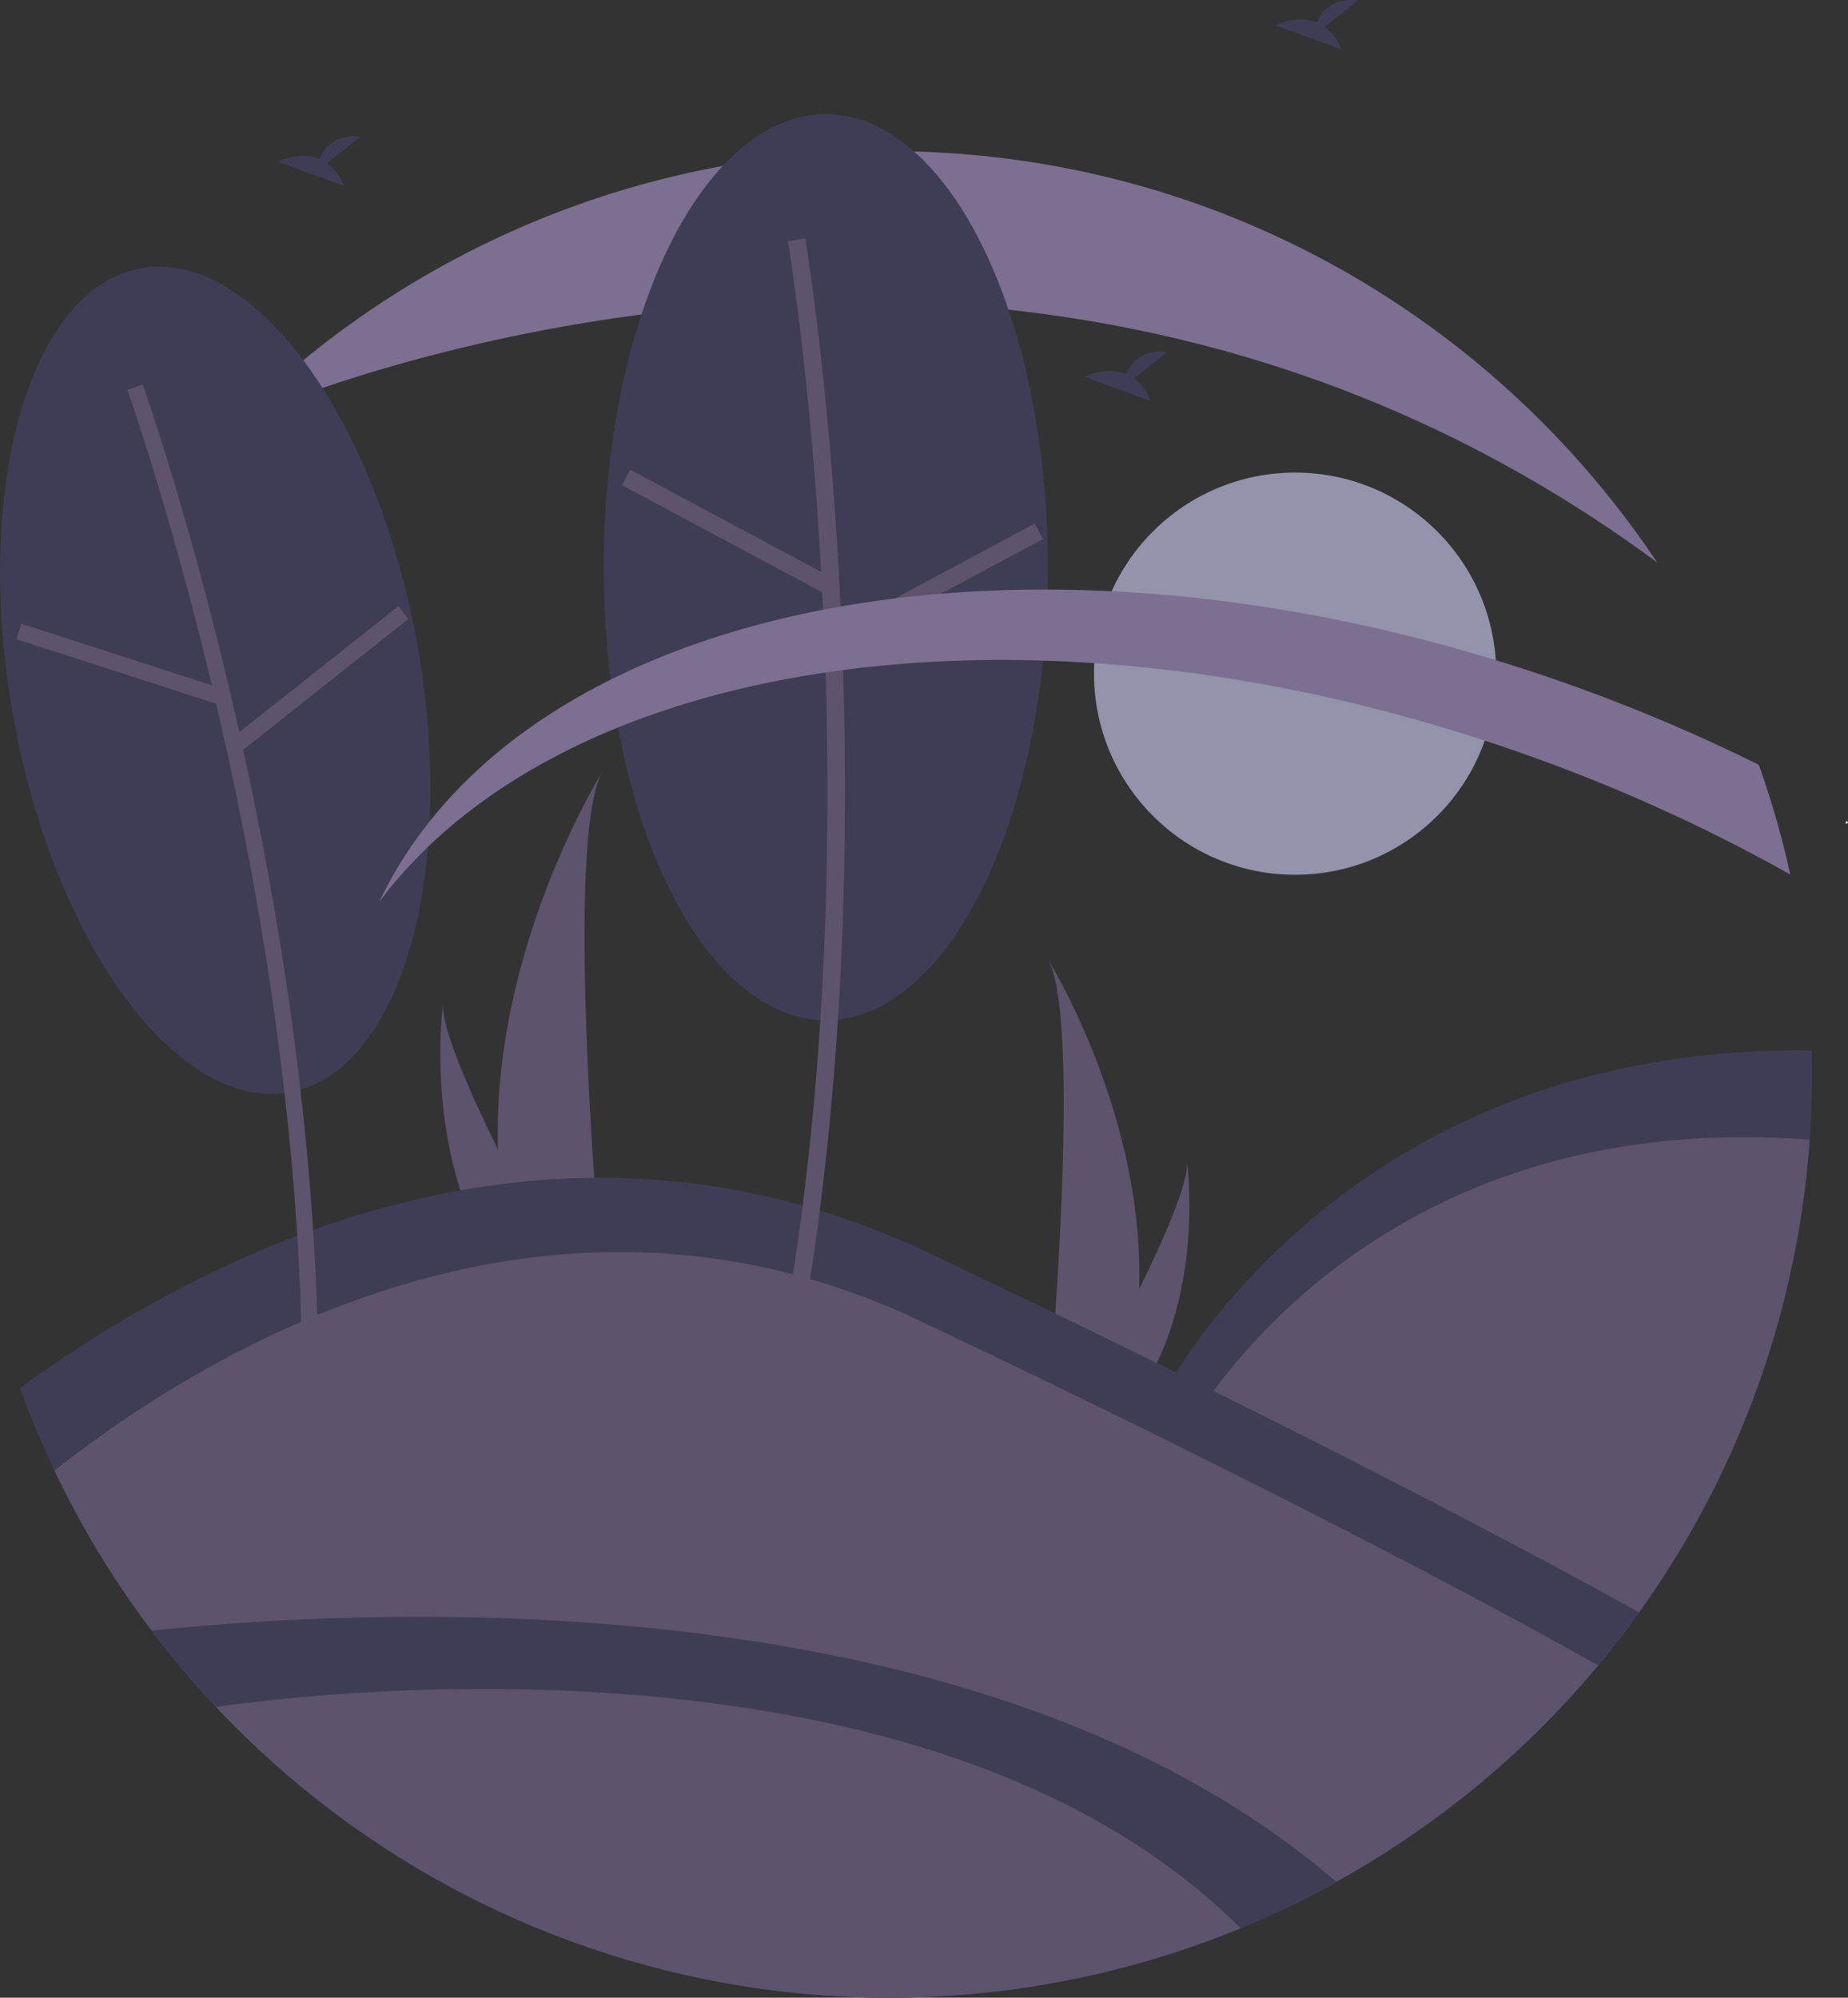 <?xml version="1.0" encoding="UTF-8" standalone="no"?>
<svg
   data-name="Layer 1"
   width="692.605"
   height="748.733"
   viewBox="0 0 692.605 748.733"
   version="1.1"
   id="svg52"
   sodipodi:docname="fun (1).svg"
   inkscape:version="1.1.2 (b8e25be833, 2022-02-05)"
   xmlns:inkscape="http://www.inkscape.org/namespaces/inkscape"
   xmlns:sodipodi="http://sodipodi.sourceforge.net/DTD/sodipodi-0.dtd"
   xmlns="http://www.w3.org/2000/svg"
   xmlns:svg="http://www.w3.org/2000/svg">
  <rect x="0" y="0" width="692.605" height="748.733" fill="#333333" stroke="none"/>
  <defs
     id="defs56" />
  <sodipodi:namedview
     id="namedview54"
     pagecolor="#505050"
     bordercolor="#eeeeee"
     borderopacity="1"
     inkscape:pageshadow="0"
     inkscape:pageopacity="0"
     inkscape:pagecheckerboard="0"
     showgrid="false"
     inkscape:zoom="0.82106903"
     inkscape:cx="346.49949"
     inkscape:cy="374.51175"
     inkscape:window-width="1920"
     inkscape:window-height="1001"
     inkscape:window-x="-9"
     inkscape:window-y="-9"
     inkscape:window-maximized="1"
     inkscape:current-layer="svg52"
     showguides="true"
     inkscape:guide-bbox="true" />
  <circle
     cx="485.389"
     cy="252.49"
     r="75.365"
     fill="#ff6584"
     id="circle2"
     style="fill:#9393ac" />
  <path
     d="M945.818,384.315c.166-.03.291-.146.485-.117a6.426,6.426,0,0,0-.33-.954c-.24.327-.485.661-.699.953Z"
     transform="translate(-253.697 -75.633)"
     fill="#fff"
     id="path4" />
  <path
     d="M440.33,506.498a175.145,175.145,0,0,0,8.182,48.416c.114.364.233.722.353,1.086h30.533c-.033-.326-.065-.689-.098-1.086-2.036-23.404-13.773-165.851.261-190.21C478.333,366.68,437.963,432.132,440.33,506.498Z"
     transform="translate(-253.697 -75.633)"
     fill="#e6e6e6"
     id="path6"
     style="fill:#5d536c" />
  <path
     d="M442.621,554.914c.255.364.521.727.793,1.086h22.905c-.174-.309-.375-.673-.608-1.086-3.784-6.83-14.984-27.248-25.381-48.416-11.173-22.748-21.423-46.358-20.56-54.903C419.504,453.522,411.773,512.275,442.621,554.914Z"
     transform="translate(-253.697 -75.633)"
     fill="#e6e6e6"
     id="path8"
     style="fill:#5d536c" />
  <path
     d="M680.636,558.829a152.694,152.694,0,0,1-7.133,42.21c-.099.317-.204.629-.308.947h-26.619c.028-.284.057-.601.085-.947,1.775-20.404,12.008-144.591-.227-165.828C647.504,436.934,682.699,493.996,680.636,558.829Z"
     transform="translate(-253.697 -75.633)"
     fill="#e6e6e6"
     id="path10"
     style="fill:#5d536c" />
  <path
     d="M678.638,601.039c-.222.317-.454.634-.691.947H657.979c.151-.27.327-.587.53-.947,3.299-5.954,13.063-23.755,22.127-42.21,9.741-19.832,18.677-40.416,17.924-47.866C698.792,512.644,705.532,563.865,678.638,601.039Z"
     transform="translate(-253.697 -75.633)"
     fill="#e6e6e6"
     id="path12"
     style="fill:#5d536c" />
  <path
     d="M376.281,136.806l12.413-9.928c-9.643-1.064-13.606,4.195-15.227,8.358-7.534-3.128-15.735.972-15.735.972l24.837,9.017A18.795,18.795,0,0,0,376.281,136.806Z"
     transform="translate(-253.697 -75.633)"
     fill="#3f3d56"
     id="path14" />
  <path
     d="M750.165,85.701l12.413-9.928c-9.643-1.064-13.606,4.195-15.227,8.358-7.534-3.128-15.735.972-15.735.972L756.453,94.119A18.795,18.795,0,0,0,750.165,85.701Z"
     transform="translate(-253.697 -75.633)"
     fill="#3f3d56"
     id="path16" />
  <path
     d="M932.807,478.323q0,12.34-.86,24.478a344.112,344.112,0,0,1-63.922,177.14q-7.324,10.222-15.381,19.871a347.514,347.514,0,0,1-46.153,45.845L732.919,702.487,688.931,599.82s65.632-132.887,243.759-130.478Q932.802,473.817,932.807,478.323Z"
     transform="translate(-253.697 -75.633)"
     fill="#3f3d56"
     id="path18" />
  <path
     d="M931.947,502.801a346.077,346.077,0,0,1-129.289,245.967l-68.349-40.103-39.01-91.054S758.511,489.628,931.947,502.801Z"
     transform="translate(-253.697 -75.633)"
     fill="#6c63ff"
     id="path20"
     style="fill:#5d536c" />
  <path
     d="M868.025,679.941q-7.324,10.222-15.381,19.871a346.169,346.169,0,0,1-133.98,98.527q-15.795,6.512-32.333,11.485A378.838,378.838,0,0,1,446.085,794.571,347.292,347.292,0,0,1,274.114,626.824q-7.165-15.062-12.886-30.889c66.523-48.733,197.606-118.515,340.471-50.707Q660.977,573.363,707.56,596.519C786.365,635.582,838.813,663.743,868.025,679.941Z"
     transform="translate(-253.697 -75.633)"
     fill="#3f3d56"
     id="path22" />
  <path
     d="M852.644,699.812a346.28,346.28,0,0,1-578.53-72.988c55.558-43.935,183.7-122.888,324.326-56.152q54.247,25.746,96.86,46.939C778.117,658.658,829.132,686.554,852.644,699.812Z"
     transform="translate(-253.697 -75.633)"
     fill="#6c63ff"
     id="path24"
     style="fill:#5d536c" />
  <path
     d="M754.584,781.026a349.545,349.545,0,0,1-35.921,17.313A345.065,345.065,0,0,1,586.763,824.367,346.365,346.365,0,0,1,310.544,686.798C393.191,678.083,621.644,666.333,754.584,781.026Z"
     transform="translate(-253.697 -75.633)"
     fill="#3f3d56"
     id="path26" />
  <path
     d="M718.663,798.339a346.418,346.418,0,0,1-383.96-82.923C364.765,711,600.775,680.674,718.663,798.339Z"
     transform="translate(-253.697 -75.633)"
     fill="#6c63ff"
     id="path28"
     style="fill:#5d536c" />
  <path
     d="M874.765,286.428v.011C627.673,103.747,344.575,232.335,342.389,233.322v-.011a344.996,344.996,0,0,1,244.375-101.032C706.892,132.279,812.721,193.495,874.765,286.428Z"
     transform="translate(-253.697 -75.633)"
     fill="#e6e6e6"
     id="path30"
     style="fill:#7c6f91" />
  <ellipse
     cx="334.364"
     cy="330.602"
     rx="76.906"
     ry="156.919"
     transform="translate(-307.053 -11.059) rotate(-10.22)"
     fill="#3f3d56"
     id="ellipse32" />
  <path
     d="M372.949,584.638c-2.478-187.337-65.158-363.14-65.791-364.893l-5.716,2.062c.63,1.744,62.966,176.627,65.431,362.913Z"
     transform="translate(-253.697 -75.633)"
     fill="#6c63ff"
     id="path34"
     style="fill:#5d536c" />
  <rect
     x="295.289"
     y="285.001"
     width="6.078"
     height="78.867"
     transform="translate(-355.861 432.823) rotate(-72.079)"
     fill="#6c63ff"
     id="rect36"
     style="fill:#5d536c" />
  <rect
     x="334.438"
     y="326.719"
     width="78.87"
     height="6.078"
     transform="matrix(0.784, -0.621, 0.621, 0.784, -377.645, 227.738)"
     fill="#6c63ff"
     id="rect38"
     style="fill:#5d536c" />
  <ellipse
     cx="309.499"
     cy="212.589"
     rx="83.219"
     ry="169.801"
     fill="#3f3d56"
     id="ellipse40" />
  <path
     d="M555.512,566.159c33.33-199.975.336-399.227-.002-401.215l-6.483,1.098c.336,1.978,33.141,200.183-.002,399.037Z"
     transform="translate(-253.697 -75.633)"
     fill="#6c63ff"
     id="path42"
     style="fill:#5d536c" />
  <rect
     x="522.717"
     y="232.065"
     width="6.577"
     height="85.341"
     transform="translate(-218.041 533.346) rotate(-61.858)"
     fill="#6c63ff"
     id="rect44"
     style="fill:#5d536c" />
  <rect
     x="562.76"
     y="291.621"
     width="85.344"
     height="6.577"
     transform="translate(-321.213 244.975) rotate(-28.158)"
     fill="#6c63ff"
     id="rect46"
     style="fill:#5d536c" />
  <path
     d="M924.676,403.403a634.407,634.407,0,0,0-95.374-43.606c-182.14-65.907-362.751-40.506-433.446,53.817,55.017-115.553,251.327-151.888,449.432-80.206a646.926,646.926,0,0,1,67.585,28.872A343.542,343.542,0,0,1,924.676,403.403Z"
     transform="translate(-253.697 -75.633)"
     fill="#e6e6e6"
     id="path48"
     style="fill:#7c6f91" />
  <path
     d="M678.684,217.456l12.413-9.928c-9.643-1.064-13.606,4.195-15.227,8.358-7.534-3.128-15.735.972-15.735.972l24.837,9.017A18.795,18.795,0,0,0,678.684,217.456Z"
     transform="translate(-253.697 -75.633)"
     fill="#3f3d56"
     id="path50" />
</svg>
